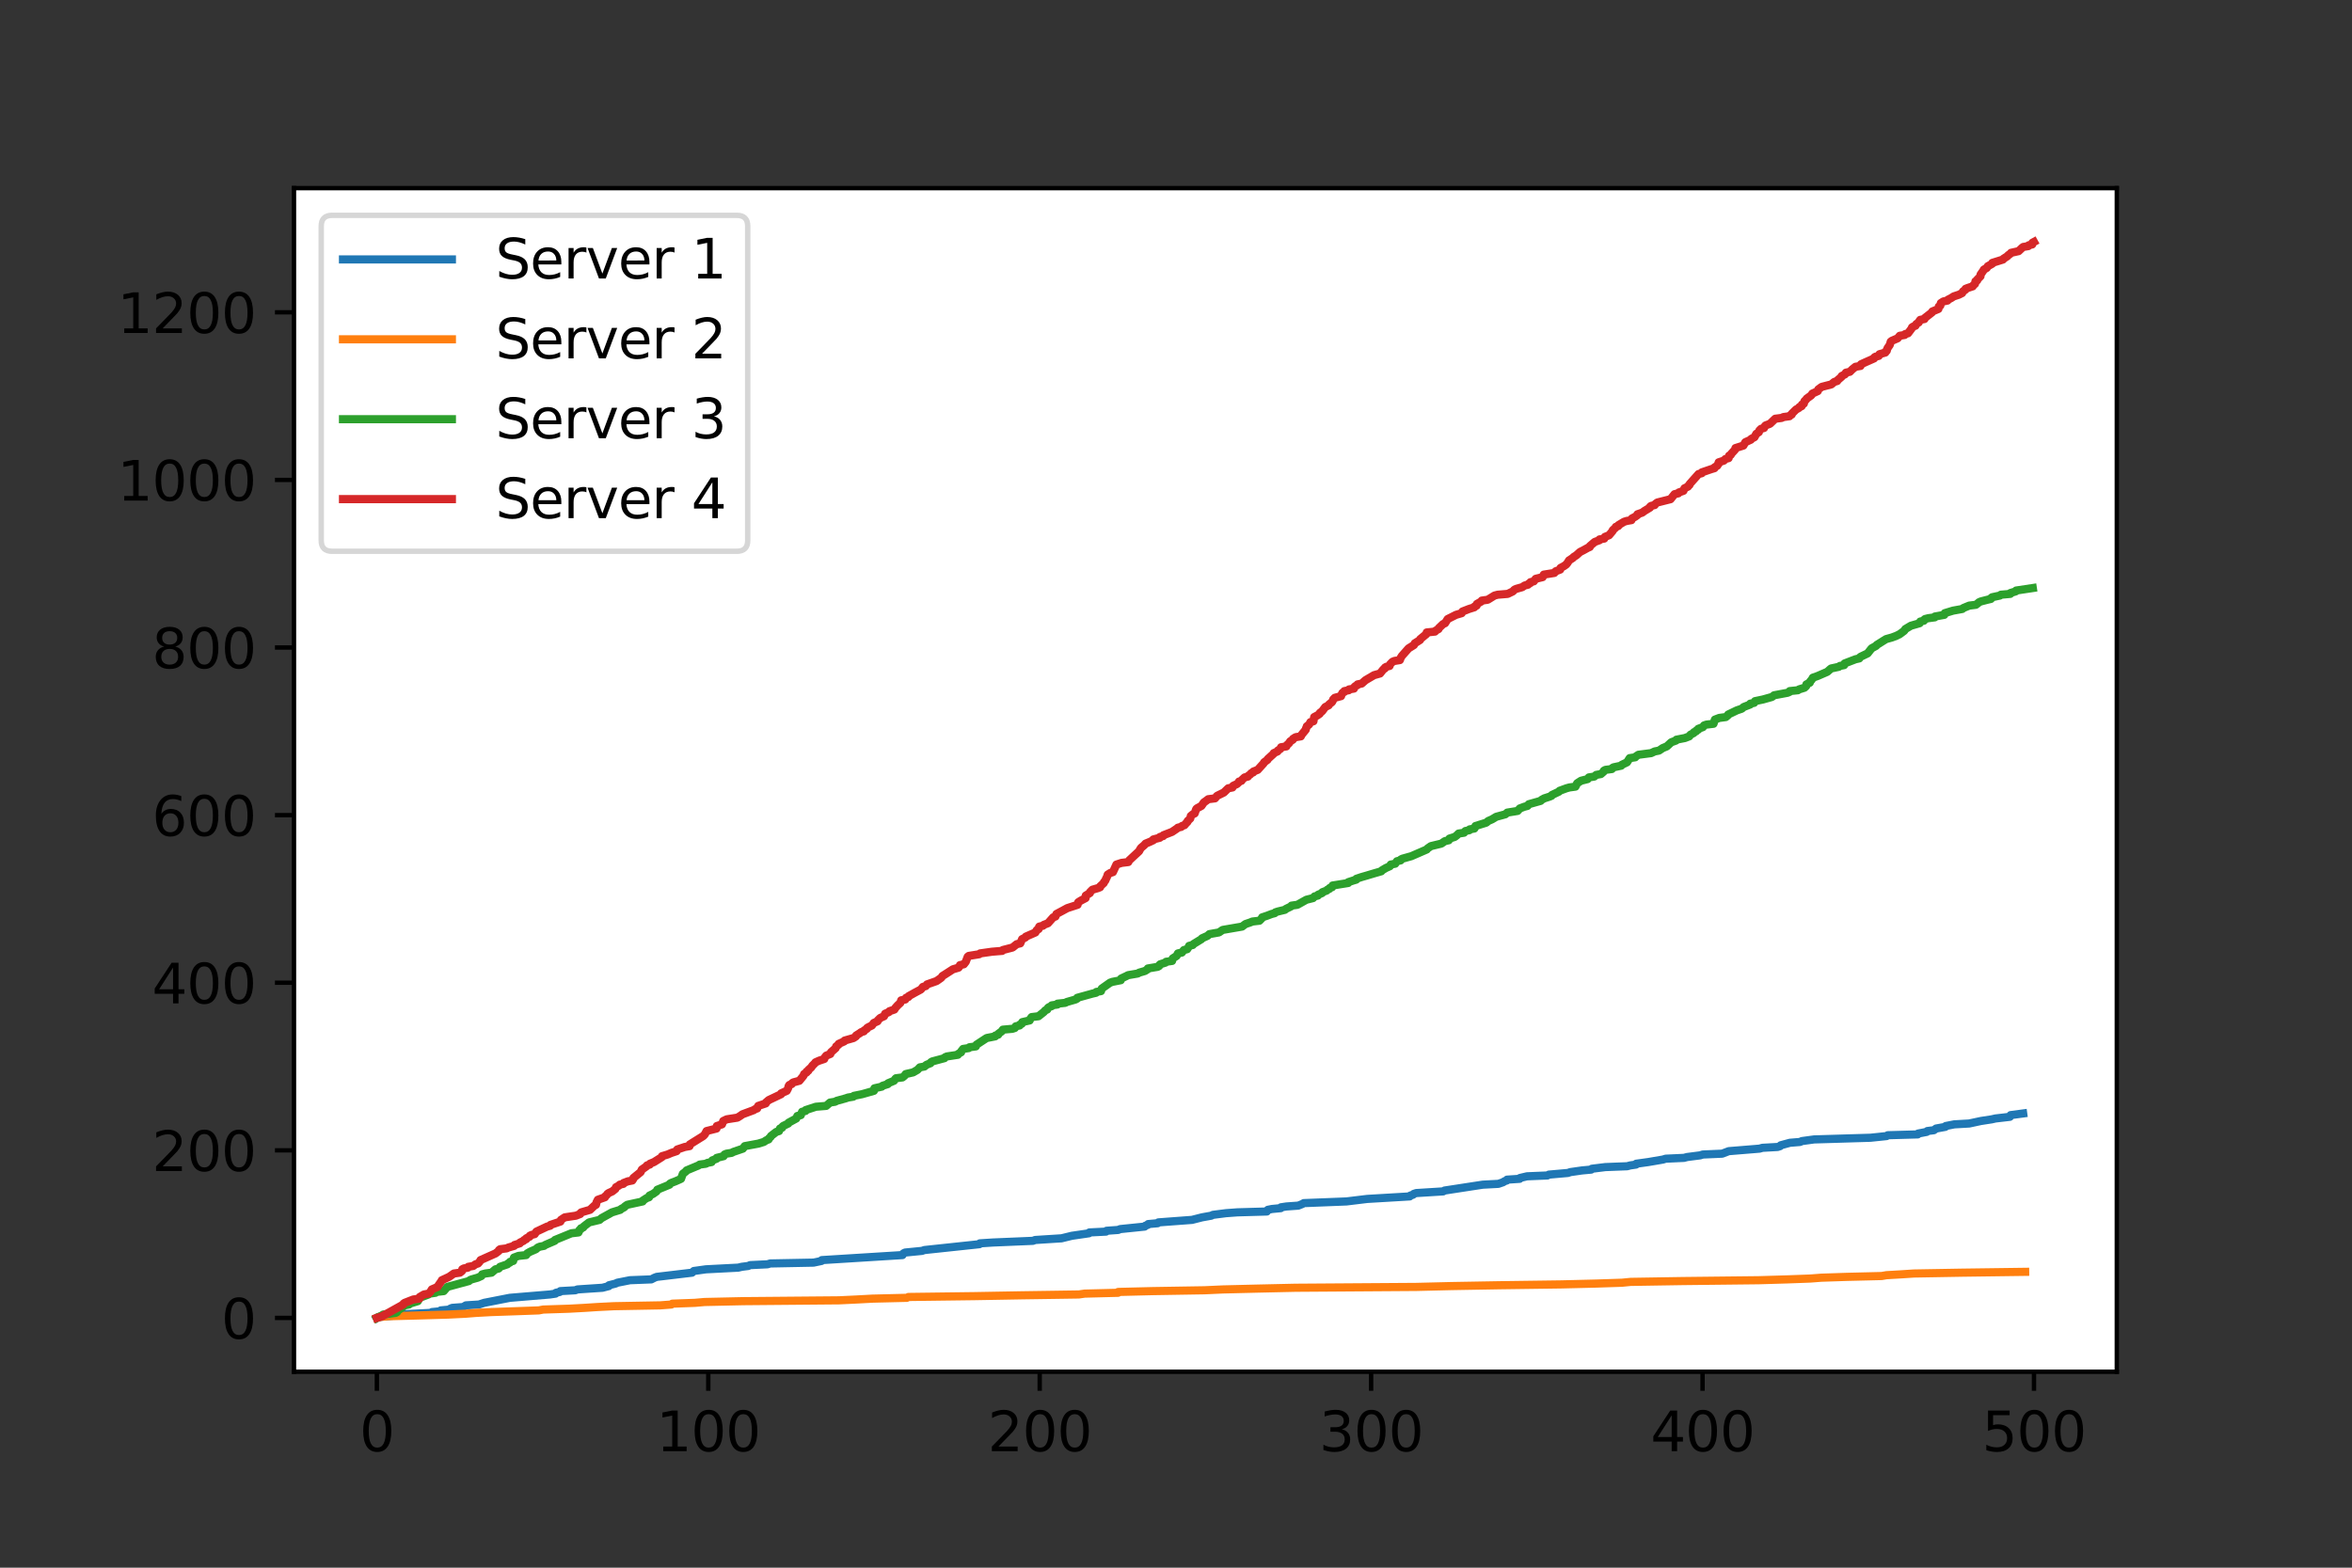 <?xml version="1.0" encoding="utf-8" standalone="no"?>
<!DOCTYPE svg PUBLIC "-//W3C//DTD SVG 1.1//EN"
  "http://www.w3.org/Graphics/SVG/1.1/DTD/svg11.dtd">
<svg xmlns:xlink="http://www.w3.org/1999/xlink" width="432pt" height="288pt" viewBox="0 0 432 288" xmlns="http://www.w3.org/2000/svg" version="1.1">
 <rect x="0" y="0" width="432" height="288" fill="#333333" stroke="none"/>
 <defs>
  <style type="text/css">*{stroke-linejoin: round; stroke-linecap: butt}</style>
 </defs>
 <g id="figure_1">
  <g id="patch_1">
   <path d="M 0 288 
L 432 288 
L 432 0 
L 0 0 
L 0 288 
z
" style="fill: none"/>
  </g>
  <g id="axes_1">
   <g id="patch_2">
    <path d="M 54 252 
L 388.8 252 
L 388.8 34.56 
L 54 34.56 
z
" style="fill: #ffffff"/>
   </g>
   <g id="matplotlib.axis_1">
    <g id="xtick_1">
     <g id="line2d_1">
      <defs>
       <path id="m9e4b977c29" d="M 0 0 
L 0 3.5 
" style="stroke: #000000; stroke-width: 0.8"/>
      </defs>
      <g>
       <use xlink:href="#m9e4b977c29" x="69.218" y="252" style="stroke: #000000; stroke-width: 0.8"/>
      </g>
     </g>
     <g id="text_1">
      <!-- 0 -->
      <g transform="translate(66.037 266.598)scale(0.1 -0.1)">
       <defs>
        <path id="DejaVuSans-30" d="M 2034 4250 
Q 1547 4250 1301 3770 
Q 1056 3291 1056 2328 
Q 1056 1369 1301 889 
Q 1547 409 2034 409 
Q 2525 409 2770 889 
Q 3016 1369 3016 2328 
Q 3016 3291 2770 3770 
Q 2525 4250 2034 4250 
z
M 2034 4750 
Q 2819 4750 3233 4129 
Q 3647 3509 3647 2328 
Q 3647 1150 3233 529 
Q 2819 -91 2034 -91 
Q 1250 -91 836 529 
Q 422 1150 422 2328 
Q 422 3509 836 4129 
Q 1250 4750 2034 4750 
z
" transform="scale(0.016)"/>
       </defs>
       <use xlink:href="#DejaVuSans-30"/>
      </g>
     </g>
    </g>
    <g id="xtick_2">
     <g id="line2d_2">
      <g>
       <use xlink:href="#m9e4b977c29" x="130.092" y="252" style="stroke: #000000; stroke-width: 0.8"/>
      </g>
     </g>
     <g id="text_2">
      <!-- 100 -->
      <g transform="translate(120.549 266.598)scale(0.1 -0.1)">
       <defs>
        <path id="DejaVuSans-31" d="M 794 531 
L 1825 531 
L 1825 4091 
L 703 3866 
L 703 4441 
L 1819 4666 
L 2450 4666 
L 2450 531 
L 3481 531 
L 3481 0 
L 794 0 
L 794 531 
z
" transform="scale(0.016)"/>
       </defs>
       <use xlink:href="#DejaVuSans-31"/>
       <use xlink:href="#DejaVuSans-30" x="63.623"/>
       <use xlink:href="#DejaVuSans-30" x="127.246"/>
      </g>
     </g>
    </g>
    <g id="xtick_3">
     <g id="line2d_3">
      <g>
       <use xlink:href="#m9e4b977c29" x="190.966" y="252" style="stroke: #000000; stroke-width: 0.8"/>
      </g>
     </g>
     <g id="text_3">
      <!-- 200 -->
      <g transform="translate(181.423 266.598)scale(0.1 -0.1)">
       <defs>
        <path id="DejaVuSans-32" d="M 1228 531 
L 3431 531 
L 3431 0 
L 469 0 
L 469 531 
Q 828 903 1448 1529 
Q 2069 2156 2228 2338 
Q 2531 2678 2651 2914 
Q 2772 3150 2772 3378 
Q 2772 3750 2511 3984 
Q 2250 4219 1831 4219 
Q 1534 4219 1204 4116 
Q 875 4013 500 3803 
L 500 4441 
Q 881 4594 1212 4672 
Q 1544 4750 1819 4750 
Q 2544 4750 2975 4387 
Q 3406 4025 3406 3419 
Q 3406 3131 3298 2873 
Q 3191 2616 2906 2266 
Q 2828 2175 2409 1742 
Q 1991 1309 1228 531 
z
" transform="scale(0.016)"/>
       </defs>
       <use xlink:href="#DejaVuSans-32"/>
       <use xlink:href="#DejaVuSans-30" x="63.623"/>
       <use xlink:href="#DejaVuSans-30" x="127.246"/>
      </g>
     </g>
    </g>
    <g id="xtick_4">
     <g id="line2d_4">
      <g>
       <use xlink:href="#m9e4b977c29" x="251.84" y="252" style="stroke: #000000; stroke-width: 0.8"/>
      </g>
     </g>
     <g id="text_4">
      <!-- 300 -->
      <g transform="translate(242.297 266.598)scale(0.1 -0.1)">
       <defs>
        <path id="DejaVuSans-33" d="M 2597 2516 
Q 3050 2419 3304 2112 
Q 3559 1806 3559 1356 
Q 3559 666 3084 287 
Q 2609 -91 1734 -91 
Q 1441 -91 1130 -33 
Q 819 25 488 141 
L 488 750 
Q 750 597 1062 519 
Q 1375 441 1716 441 
Q 2309 441 2620 675 
Q 2931 909 2931 1356 
Q 2931 1769 2642 2001 
Q 2353 2234 1838 2234 
L 1294 2234 
L 1294 2753 
L 1863 2753 
Q 2328 2753 2575 2939 
Q 2822 3125 2822 3475 
Q 2822 3834 2567 4026 
Q 2313 4219 1838 4219 
Q 1578 4219 1281 4162 
Q 984 4106 628 3988 
L 628 4550 
Q 988 4650 1302 4700 
Q 1616 4750 1894 4750 
Q 2613 4750 3031 4423 
Q 3450 4097 3450 3541 
Q 3450 3153 3228 2886 
Q 3006 2619 2597 2516 
z
" transform="scale(0.016)"/>
       </defs>
       <use xlink:href="#DejaVuSans-33"/>
       <use xlink:href="#DejaVuSans-30" x="63.623"/>
       <use xlink:href="#DejaVuSans-30" x="127.246"/>
      </g>
     </g>
    </g>
    <g id="xtick_5">
     <g id="line2d_5">
      <g>
       <use xlink:href="#m9e4b977c29" x="312.715" y="252" style="stroke: #000000; stroke-width: 0.8"/>
      </g>
     </g>
     <g id="text_5">
      <!-- 400 -->
      <g transform="translate(303.171 266.598)scale(0.1 -0.1)">
       <defs>
        <path id="DejaVuSans-34" d="M 2419 4116 
L 825 1625 
L 2419 1625 
L 2419 4116 
z
M 2253 4666 
L 3047 4666 
L 3047 1625 
L 3713 1625 
L 3713 1100 
L 3047 1100 
L 3047 0 
L 2419 0 
L 2419 1100 
L 313 1100 
L 313 1709 
L 2253 4666 
z
" transform="scale(0.016)"/>
       </defs>
       <use xlink:href="#DejaVuSans-34"/>
       <use xlink:href="#DejaVuSans-30" x="63.623"/>
       <use xlink:href="#DejaVuSans-30" x="127.246"/>
      </g>
     </g>
    </g>
    <g id="xtick_6">
     <g id="line2d_6">
      <g>
       <use xlink:href="#m9e4b977c29" x="373.589" y="252" style="stroke: #000000; stroke-width: 0.8"/>
      </g>
     </g>
     <g id="text_6">
      <!-- 500 -->
      <g transform="translate(364.045 266.598)scale(0.1 -0.1)">
       <defs>
        <path id="DejaVuSans-35" d="M 691 4666 
L 3169 4666 
L 3169 4134 
L 1269 4134 
L 1269 2991 
Q 1406 3038 1543 3061 
Q 1681 3084 1819 3084 
Q 2600 3084 3056 2656 
Q 3513 2228 3513 1497 
Q 3513 744 3044 326 
Q 2575 -91 1722 -91 
Q 1428 -91 1123 -41 
Q 819 9 494 109 
L 494 744 
Q 775 591 1075 516 
Q 1375 441 1709 441 
Q 2250 441 2565 725 
Q 2881 1009 2881 1497 
Q 2881 1984 2565 2268 
Q 2250 2553 1709 2553 
Q 1456 2553 1204 2497 
Q 953 2441 691 2322 
L 691 4666 
z
" transform="scale(0.016)"/>
       </defs>
       <use xlink:href="#DejaVuSans-35"/>
       <use xlink:href="#DejaVuSans-30" x="63.623"/>
       <use xlink:href="#DejaVuSans-30" x="127.246"/>
      </g>
     </g>
    </g>
   </g>
   <g id="matplotlib.axis_2">
    <g id="ytick_1">
     <g id="line2d_7">
      <defs>
       <path id="m8057fec76c" d="M 0 0 
L -3.5 0 
" style="stroke: #000000; stroke-width: 0.8"/>
      </defs>
      <g>
       <use xlink:href="#m8057fec76c" x="54" y="242.116" style="stroke: #000000; stroke-width: 0.8"/>
      </g>
     </g>
     <g id="text_7">
      <!-- 0 -->
      <g transform="translate(40.638 245.916)scale(0.1 -0.1)">
       <use xlink:href="#DejaVuSans-30"/>
      </g>
     </g>
    </g>
    <g id="ytick_2">
     <g id="line2d_8">
      <g>
       <use xlink:href="#m8057fec76c" x="54" y="211.326" style="stroke: #000000; stroke-width: 0.8"/>
      </g>
     </g>
     <g id="text_8">
      <!-- 200 -->
      <g transform="translate(27.913 215.125)scale(0.1 -0.1)">
       <use xlink:href="#DejaVuSans-32"/>
       <use xlink:href="#DejaVuSans-30" x="63.623"/>
       <use xlink:href="#DejaVuSans-30" x="127.246"/>
      </g>
     </g>
    </g>
    <g id="ytick_3">
     <g id="line2d_9">
      <g>
       <use xlink:href="#m8057fec76c" x="54" y="180.536" style="stroke: #000000; stroke-width: 0.8"/>
      </g>
     </g>
     <g id="text_9">
      <!-- 400 -->
      <g transform="translate(27.913 184.335)scale(0.1 -0.1)">
       <use xlink:href="#DejaVuSans-34"/>
       <use xlink:href="#DejaVuSans-30" x="63.623"/>
       <use xlink:href="#DejaVuSans-30" x="127.246"/>
      </g>
     </g>
    </g>
    <g id="ytick_4">
     <g id="line2d_10">
      <g>
       <use xlink:href="#m8057fec76c" x="54" y="149.746" style="stroke: #000000; stroke-width: 0.8"/>
      </g>
     </g>
     <g id="text_10">
      <!-- 600 -->
      <g transform="translate(27.913 153.545)scale(0.1 -0.1)">
       <defs>
        <path id="DejaVuSans-36" d="M 2113 2584 
Q 1688 2584 1439 2293 
Q 1191 2003 1191 1497 
Q 1191 994 1439 701 
Q 1688 409 2113 409 
Q 2538 409 2786 701 
Q 3034 994 3034 1497 
Q 3034 2003 2786 2293 
Q 2538 2584 2113 2584 
z
M 3366 4563 
L 3366 3988 
Q 3128 4100 2886 4159 
Q 2644 4219 2406 4219 
Q 1781 4219 1451 3797 
Q 1122 3375 1075 2522 
Q 1259 2794 1537 2939 
Q 1816 3084 2150 3084 
Q 2853 3084 3261 2657 
Q 3669 2231 3669 1497 
Q 3669 778 3244 343 
Q 2819 -91 2113 -91 
Q 1303 -91 875 529 
Q 447 1150 447 2328 
Q 447 3434 972 4092 
Q 1497 4750 2381 4750 
Q 2619 4750 2861 4703 
Q 3103 4656 3366 4563 
z
" transform="scale(0.016)"/>
       </defs>
       <use xlink:href="#DejaVuSans-36"/>
       <use xlink:href="#DejaVuSans-30" x="63.623"/>
       <use xlink:href="#DejaVuSans-30" x="127.246"/>
      </g>
     </g>
    </g>
    <g id="ytick_5">
     <g id="line2d_11">
      <g>
       <use xlink:href="#m8057fec76c" x="54" y="118.956" style="stroke: #000000; stroke-width: 0.8"/>
      </g>
     </g>
     <g id="text_11">
      <!-- 800 -->
      <g transform="translate(27.913 122.755)scale(0.1 -0.1)">
       <defs>
        <path id="DejaVuSans-38" d="M 2034 2216 
Q 1584 2216 1326 1975 
Q 1069 1734 1069 1313 
Q 1069 891 1326 650 
Q 1584 409 2034 409 
Q 2484 409 2743 651 
Q 3003 894 3003 1313 
Q 3003 1734 2745 1975 
Q 2488 2216 2034 2216 
z
M 1403 2484 
Q 997 2584 770 2862 
Q 544 3141 544 3541 
Q 544 4100 942 4425 
Q 1341 4750 2034 4750 
Q 2731 4750 3128 4425 
Q 3525 4100 3525 3541 
Q 3525 3141 3298 2862 
Q 3072 2584 2669 2484 
Q 3125 2378 3379 2068 
Q 3634 1759 3634 1313 
Q 3634 634 3220 271 
Q 2806 -91 2034 -91 
Q 1263 -91 848 271 
Q 434 634 434 1313 
Q 434 1759 690 2068 
Q 947 2378 1403 2484 
z
M 1172 3481 
Q 1172 3119 1398 2916 
Q 1625 2713 2034 2713 
Q 2441 2713 2670 2916 
Q 2900 3119 2900 3481 
Q 2900 3844 2670 4047 
Q 2441 4250 2034 4250 
Q 1625 4250 1398 4047 
Q 1172 3844 1172 3481 
z
" transform="scale(0.016)"/>
       </defs>
       <use xlink:href="#DejaVuSans-38"/>
       <use xlink:href="#DejaVuSans-30" x="63.623"/>
       <use xlink:href="#DejaVuSans-30" x="127.246"/>
      </g>
     </g>
    </g>
    <g id="ytick_6">
     <g id="line2d_12">
      <g>
       <use xlink:href="#m8057fec76c" x="54" y="88.166" style="stroke: #000000; stroke-width: 0.8"/>
      </g>
     </g>
     <g id="text_12">
      <!-- 1000 -->
      <g transform="translate(21.55 91.965)scale(0.1 -0.1)">
       <use xlink:href="#DejaVuSans-31"/>
       <use xlink:href="#DejaVuSans-30" x="63.623"/>
       <use xlink:href="#DejaVuSans-30" x="127.246"/>
       <use xlink:href="#DejaVuSans-30" x="190.869"/>
      </g>
     </g>
    </g>
    <g id="ytick_7">
     <g id="line2d_13">
      <g>
       <use xlink:href="#m8057fec76c" x="54" y="57.375" style="stroke: #000000; stroke-width: 0.8"/>
      </g>
     </g>
     <g id="text_13">
      <!-- 1200 -->
      <g transform="translate(21.55 61.175)scale(0.1 -0.1)">
       <use xlink:href="#DejaVuSans-31"/>
       <use xlink:href="#DejaVuSans-32" x="63.623"/>
       <use xlink:href="#DejaVuSans-30" x="127.246"/>
       <use xlink:href="#DejaVuSans-30" x="190.869"/>
      </g>
     </g>
    </g>
   </g>
   <g id="line2d_14">
    <path d="M 69.218 242.116 
L 69.445 241.962 
L 72.604 241.655 
L 72.862 241.501 
L 79.096 241.193 
L 79.338 241.039 
L 80.939 240.885 
L 80.955 240.731 
L 82.615 240.577 
L 82.687 240.423 
L 83.052 240.269 
L 85.068 240.115 
L 85.571 239.807 
L 87.977 239.653 
L 88.922 239.345 
L 93.644 238.422 
L 101.019 237.806 
L 102.052 237.652 
L 102.104 237.498 
L 102.825 237.344 
L 102.914 237.19 
L 105.671 237.036 
L 106.054 236.882 
L 110.661 236.574 
L 111.837 236.266 
L 111.85 236.112 
L 113.074 235.804 
L 113.383 235.65 
L 115.709 235.189 
L 119.624 235.035 
L 120.22 234.727 
L 120.627 234.573 
L 127.111 233.803 
L 127.436 233.495 
L 129.645 233.187 
L 135.594 232.879 
L 136.239 232.725 
L 137.446 232.571 
L 137.759 232.417 
L 140.962 232.264 
L 141.477 232.11 
L 149.429 231.956 
L 150.9 231.648 
L 150.933 231.494 
L 165.767 230.57 
L 165.937 230.262 
L 166.219 230.108 
L 169.343 229.8 
L 169.795 229.646 
L 179.905 228.569 
L 179.961 228.415 
L 182.38 228.261 
L 189.73 227.953 
L 190.123 227.799 
L 194.97 227.491 
L 196.863 227.029 
L 200.023 226.567 
L 200.084 226.413 
L 203.153 226.259 
L 203.246 226.105 
L 205.395 225.952 
L 205.723 225.798 
L 210.249 225.336 
L 210.352 225.182 
L 210.811 225.028 
L 210.885 224.874 
L 212.637 224.72 
L 212.76 224.566 
L 218.945 224.104 
L 220.764 223.642 
L 222.476 223.334 
L 222.778 223.18 
L 225.183 222.873 
L 227.279 222.719 
L 232.689 222.565 
L 232.709 222.411 
L 232.868 222.257 
L 233.625 222.103 
L 235.254 221.949 
L 235.268 221.795 
L 236.288 221.641 
L 238.458 221.487 
L 239.226 221.179 
L 239.466 221.025 
L 247.315 220.717 
L 251.116 220.255 
L 258.931 219.794 
L 259.022 219.64 
L 259.534 219.486 
L 259.658 219.332 
L 260.124 219.178 
L 265.077 218.87 
L 265.31 218.716 
L 272.332 217.638 
L 275.208 217.484 
L 276.112 217.176 
L 276.284 217.022 
L 276.771 216.868 
L 276.804 216.714 
L 279.125 216.561 
L 279.172 216.407 
L 280.477 216.099 
L 284.229 215.945 
L 284.476 215.791 
L 287.986 215.483 
L 288.428 215.329 
L 290.572 215.021 
L 292.267 214.867 
L 292.376 214.713 
L 294.856 214.405 
L 298.859 214.251 
L 299.442 214.097 
L 300.501 213.943 
L 300.526 213.789 
L 302.74 213.482 
L 305.448 213.02 
L 305.934 212.866 
L 309.299 212.712 
L 309.879 212.558 
L 312.274 212.25 
L 312.761 212.096 
L 316.321 211.942 
L 317.525 211.48 
L 323.181 211.018 
L 323.716 210.864 
L 326.504 210.71 
L 326.97 210.556 
L 327.06 210.403 
L 328.756 209.941 
L 330.644 209.787 
L 330.934 209.633 
L 333.202 209.325 
L 343.546 209.017 
L 346.519 208.709 
L 346.724 208.555 
L 352.235 208.401 
L 352.294 208.247 
L 353.891 207.939 
L 353.993 207.785 
L 355.199 207.631 
L 355.607 207.323 
L 357.312 207.016 
L 357.38 206.862 
L 358.949 206.554 
L 361.683 206.4 
L 363.84 205.938 
L 365.838 205.63 
L 366.511 205.476 
L 369.167 205.168 
L 369.294 204.86 
L 371.604 204.552 
L 371.604 204.552 
" clip-path="url(#p71634f7ba1)" style="fill: none; stroke: #1f77b4; stroke-width: 1.5; stroke-linecap: square"/>
   </g>
   <g id="line2d_15">
    <path d="M 69.218 242.116 
L 69.511 241.962 
L 71.349 241.808 
L 77.119 241.655 
L 82.336 241.501 
L 85.468 241.347 
L 87.424 241.193 
L 90.26 241.039 
L 94.715 240.885 
L 98.964 240.731 
L 99.772 240.577 
L 104.53 240.423 
L 107.355 240.269 
L 109.709 240.115 
L 112.781 239.961 
L 121.259 239.807 
L 123.319 239.653 
L 123.481 239.499 
L 127.636 239.345 
L 129.408 239.191 
L 136.461 239.037 
L 154.111 238.883 
L 157.363 238.729 
L 160.233 238.575 
L 166.573 238.422 
L 166.849 238.268 
L 178.974 238.114 
L 187.703 237.96 
L 198.163 237.806 
L 199.218 237.652 
L 205.358 237.498 
L 205.366 237.344 
L 211.72 237.19 
L 221.231 237.036 
L 224.652 236.882 
L 231.046 236.728 
L 237.94 236.574 
L 260.162 236.42 
L 266.501 236.266 
L 275.374 236.112 
L 286.797 235.958 
L 293.204 235.804 
L 297.918 235.65 
L 299.487 235.496 
L 309.097 235.343 
L 323.05 235.189 
L 328.301 235.035 
L 332.506 234.881 
L 334.518 234.727 
L 339.175 234.573 
L 345.603 234.419 
L 346.496 234.265 
L 349.157 234.111 
L 351.506 233.957 
L 360.382 233.803 
L 371.966 233.649 
" clip-path="url(#p71634f7ba1)" style="fill: none; stroke: #ff7f0e; stroke-width: 1.5; stroke-linecap: square"/>
   </g>
   <g id="line2d_16">
    <path d="M 69.218 242.116 
L 70.154 241.655 
L 70.368 241.501 
L 72.681 241.193 
L 72.936 241.039 
L 72.961 240.885 
L 74.348 239.807 
L 75.129 239.653 
L 75.228 239.499 
L 76.744 239.037 
L 77.065 238.422 
L 78.709 237.806 
L 78.922 237.652 
L 79.995 237.498 
L 80.131 237.344 
L 81.494 237.19 
L 82.031 236.574 
L 82.155 236.42 
L 86.132 235.343 
L 86.272 235.189 
L 86.628 235.035 
L 87.73 234.727 
L 88.413 234.419 
L 88.566 234.111 
L 89.146 233.957 
L 90.284 233.803 
L 91.003 233.187 
L 91.61 233.033 
L 91.843 232.725 
L 93.2 232.264 
L 93.314 232.11 
L 93.649 231.956 
L 93.697 231.802 
L 94.26 231.648 
L 94.398 231.032 
L 95.224 230.724 
L 96.642 230.57 
L 96.841 230.262 
L 97.371 229.954 
L 98.438 229.492 
L 98.773 229.185 
L 99.144 229.031 
L 99.932 228.877 
L 100.117 228.723 
L 101.896 227.953 
L 101.928 227.799 
L 104.944 226.567 
L 106.253 226.413 
L 106.395 226.105 
L 106.438 225.952 
L 106.682 225.798 
L 106.708 225.644 
L 107.133 225.49 
L 107.197 225.336 
L 108.195 224.566 
L 110.127 224.104 
L 110.468 223.796 
L 112.414 222.719 
L 113.923 222.257 
L 114.073 222.103 
L 114.646 221.795 
L 114.761 221.641 
L 115.206 221.333 
L 118.039 220.717 
L 118.062 220.563 
L 118.775 220.101 
L 119.216 219.947 
L 119.289 219.64 
L 119.941 219.332 
L 120.59 218.87 
L 120.73 218.562 
L 122.976 217.638 
L 123.011 217.484 
L 123.245 217.33 
L 124.054 217.022 
L 124.756 216.714 
L 125.082 216.561 
L 125.42 215.637 
L 126.008 215.175 
L 126.101 215.021 
L 128.306 214.097 
L 128.512 213.943 
L 129.665 213.789 
L 129.919 213.635 
L 130.705 213.482 
L 130.83 213.174 
L 131.626 212.866 
L 131.639 212.712 
L 132.905 212.404 
L 133.075 212.096 
L 133.44 211.942 
L 134.409 211.788 
L 134.644 211.634 
L 136.446 211.018 
L 136.787 210.556 
L 139.279 210.095 
L 140.287 209.787 
L 140.757 209.479 
L 141.172 209.325 
L 141.199 209.171 
L 141.54 208.863 
L 141.591 208.709 
L 142.387 208.093 
L 142.584 207.939 
L 143.094 207.785 
L 143.255 207.323 
L 143.658 207.17 
L 143.678 207.016 
L 143.828 206.862 
L 144.785 206.4 
L 144.845 206.246 
L 146.26 205.476 
L 146.451 205.014 
L 147.094 204.86 
L 147.191 204.552 
L 147.326 204.244 
L 147.962 204.091 
L 147.968 203.937 
L 149.855 203.321 
L 151.742 203.167 
L 152.452 202.551 
L 153.412 202.397 
L 153.652 202.243 
L 155.322 201.781 
L 155.764 201.627 
L 156.723 201.473 
L 156.834 201.319 
L 158.344 201.012 
L 160.516 200.396 
L 160.606 199.934 
L 161.966 199.626 
L 162.093 199.472 
L 163.061 199.164 
L 163.104 199.01 
L 164.204 198.548 
L 164.419 198.24 
L 164.566 198.086 
L 165.758 197.933 
L 166.139 197.625 
L 166.355 197.317 
L 167.712 197.009 
L 168.512 196.547 
L 168.951 196.085 
L 169.796 195.931 
L 170.159 195.623 
L 170.918 195.315 
L 170.969 195.161 
L 171.192 195.007 
L 173.485 194.392 
L 173.562 194.238 
L 173.903 194.084 
L 175.937 193.776 
L 175.981 193.622 
L 176.529 193.314 
L 176.534 193.16 
L 176.896 192.698 
L 177.944 192.544 
L 178.061 192.39 
L 179.237 192.236 
L 179.344 191.928 
L 181.221 190.697 
L 182.797 190.389 
L 182.824 190.235 
L 183.345 190.081 
L 183.355 189.927 
L 183.992 189.465 
L 184.199 189.157 
L 185.938 189.003 
L 186.408 188.849 
L 186.57 188.542 
L 187.284 188.388 
L 187.302 188.234 
L 187.678 188.08 
L 187.767 187.772 
L 189.125 187.464 
L 189.254 187.156 
L 189.486 186.848 
L 190.742 186.694 
L 191.712 185.924 
L 191.988 185.616 
L 192.35 185.462 
L 192.488 185.155 
L 192.705 185.001 
L 193.163 184.847 
L 193.179 184.693 
L 194.229 184.539 
L 194.232 184.385 
L 195.658 184.231 
L 195.946 184.077 
L 197.552 183.615 
L 197.838 183.461 
L 197.863 183.307 
L 200.641 182.537 
L 201.319 182.383 
L 201.367 182.23 
L 202.23 182.076 
L 202.358 181.614 
L 203.882 180.536 
L 204.297 180.382 
L 205.861 180.074 
L 205.928 179.766 
L 206.912 179.304 
L 207.19 179.151 
L 208.986 178.843 
L 209.229 178.689 
L 210.287 178.381 
L 210.79 178.073 
L 210.827 177.919 
L 212.658 177.611 
L 212.91 177.457 
L 212.939 177.303 
L 213.09 177.149 
L 214.077 176.841 
L 214.173 176.687 
L 215.284 176.533 
L 215.333 176.225 
L 215.403 176.072 
L 216.115 175.61 
L 216.354 175.148 
L 217.082 174.994 
L 217.448 174.532 
L 218.052 174.378 
L 218.259 174.07 
L 218.411 173.762 
L 219.076 173.608 
L 219.169 173.454 
L 220.673 172.531 
L 220.774 172.377 
L 221.801 171.915 
L 222.13 171.607 
L 223.891 171.299 
L 224.566 170.837 
L 228.142 170.221 
L 228.753 169.76 
L 229.664 169.452 
L 230.018 169.298 
L 231.327 169.144 
L 231.785 168.682 
L 231.823 168.528 
L 232.749 168.22 
L 233.551 167.912 
L 234.135 167.758 
L 234.254 167.604 
L 234.726 167.45 
L 236.006 167.142 
L 236.164 166.988 
L 237.111 166.527 
L 237.213 166.373 
L 238.298 166.219 
L 239.948 165.295 
L 241.173 164.987 
L 241.447 164.679 
L 242.063 164.525 
L 242.101 164.371 
L 242.836 164.063 
L 242.881 163.909 
L 243.687 163.601 
L 243.806 163.448 
L 244.171 163.294 
L 244.221 163.14 
L 244.679 162.986 
L 244.757 162.678 
L 247.634 162.216 
L 247.636 162.062 
L 248.582 161.754 
L 249.108 161.6 
L 249.117 161.446 
L 250.033 161.138 
L 251.097 160.83 
L 252.123 160.522 
L 253.714 160.061 
L 253.803 159.907 
L 254.579 159.445 
L 255.28 159.137 
L 255.434 158.829 
L 256.261 158.675 
L 256.581 158.213 
L 257.264 158.059 
L 257.28 157.905 
L 257.582 157.751 
L 259.228 157.29 
L 262.058 156.058 
L 262.158 155.904 
L 262.821 155.442 
L 264.732 154.98 
L 265.176 154.672 
L 265.405 154.518 
L 266.104 154.364 
L 266.223 154.057 
L 267.201 153.749 
L 267.598 153.441 
L 267.903 153.133 
L 268.903 152.979 
L 269.151 152.671 
L 269.881 152.517 
L 269.938 152.363 
L 270.799 152.209 
L 270.99 151.901 
L 271.002 151.747 
L 272.99 151.131 
L 273.35 150.824 
L 274.051 150.516 
L 274.81 150.054 
L 276.502 149.592 
L 276.843 149.284 
L 278.743 148.976 
L 279.158 148.514 
L 279.983 148.206 
L 280.57 148.052 
L 280.792 147.745 
L 282.977 147.129 
L 283.091 146.975 
L 283.641 146.667 
L 284.594 146.359 
L 284.973 146.205 
L 285.038 146.051 
L 286.339 145.435 
L 286.443 145.281 
L 287.698 144.82 
L 288.251 144.666 
L 289.371 144.512 
L 289.683 143.896 
L 290.391 143.434 
L 291.613 143.126 
L 291.828 142.818 
L 292.818 142.664 
L 293.184 142.356 
L 294.041 142.202 
L 294.57 141.74 
L 294.591 141.587 
L 294.865 141.433 
L 296.062 141.279 
L 296.11 141.125 
L 296.328 140.971 
L 297.777 140.663 
L 297.868 140.509 
L 298.838 140.047 
L 299.33 139.277 
L 300.349 139.123 
L 300.465 138.969 
L 300.926 138.661 
L 303.277 138.354 
L 303.922 138.046 
L 304.713 137.892 
L 305.393 137.43 
L 306.142 137.122 
L 306.811 136.506 
L 306.991 136.352 
L 307.844 136.044 
L 307.902 135.89 
L 309.473 135.582 
L 310.274 135.275 
L 310.5 134.967 
L 311.096 134.659 
L 311.145 134.505 
L 311.528 134.351 
L 311.585 134.197 
L 311.928 134.043 
L 311.929 133.889 
L 312.776 133.581 
L 312.981 133.273 
L 313.421 133.119 
L 314.727 132.965 
L 314.981 132.196 
L 315.793 131.888 
L 316.98 131.734 
L 317.356 131.426 
L 317.412 131.272 
L 319.015 130.502 
L 319.919 130.194 
L 320.265 129.886 
L 321.463 129.424 
L 321.474 129.27 
L 322.2 129.117 
L 322.351 128.809 
L 323.812 128.501 
L 325.462 128.039 
L 325.857 127.731 
L 328.33 127.269 
L 328.686 127.115 
L 328.719 126.961 
L 330.22 126.807 
L 330.425 126.653 
L 331.422 126.345 
L 331.752 126.038 
L 331.785 125.73 
L 332.411 125.422 
L 332.421 125.268 
L 332.807 124.806 
L 332.972 124.498 
L 333.847 124.19 
L 335.624 123.42 
L 336.136 122.959 
L 336.328 122.805 
L 337.752 122.497 
L 337.933 122.343 
L 338.719 122.189 
L 338.809 121.881 
L 340.813 121.111 
L 341.504 120.957 
L 341.567 120.803 
L 341.754 120.649 
L 343.032 120.033 
L 343.76 119.11 
L 344.596 118.648 
L 344.695 118.494 
L 346.407 117.416 
L 347.506 117.108 
L 348.324 116.8 
L 348.933 116.493 
L 349.762 115.877 
L 349.954 115.569 
L 350.984 114.953 
L 352.59 114.491 
L 352.699 114.183 
L 353.376 114.029 
L 353.395 113.875 
L 353.577 113.721 
L 354.183 113.568 
L 355.373 113.414 
L 355.389 113.26 
L 357.119 112.952 
L 357.199 112.644 
L 358.718 112.182 
L 360.421 111.874 
L 360.571 111.72 
L 361.688 111.258 
L 362.915 111.104 
L 363.321 110.796 
L 363.482 110.642 
L 363.842 110.488 
L 365.035 110.181 
L 365.682 110.027 
L 365.695 109.873 
L 365.897 109.719 
L 367.33 109.411 
L 367.505 109.257 
L 369.236 109.103 
L 369.24 108.949 
L 370.241 108.641 
L 370.31 108.487 
L 373.373 108.025 
L 373.373 108.025 
" clip-path="url(#p71634f7ba1)" style="fill: none; stroke: #2ca02c; stroke-width: 1.5; stroke-linecap: square"/>
   </g>
   <g id="line2d_17">
    <path d="M 69.218 242.116 
L 70.195 241.808 
L 74.067 239.653 
L 74.11 239.499 
L 74.327 239.345 
L 75.905 238.729 
L 77.039 238.575 
L 77.093 238.268 
L 77.879 237.806 
L 78.725 237.652 
L 79.037 237.344 
L 79.312 236.882 
L 80.367 236.42 
L 80.544 236.112 
L 81.088 235.343 
L 81.155 235.189 
L 82.483 234.573 
L 83.369 233.957 
L 84.475 233.803 
L 84.858 233.495 
L 84.905 233.187 
L 85.167 233.033 
L 85.947 232.879 
L 86.013 232.725 
L 86.921 232.571 
L 87.335 232.264 
L 87.807 232.11 
L 88.088 231.802 
L 88.26 231.494 
L 91.024 230.262 
L 91.621 229.8 
L 91.653 229.646 
L 91.863 229.492 
L 93.065 229.338 
L 93.365 229.185 
L 94.447 228.877 
L 94.483 228.723 
L 95.473 228.415 
L 95.52 228.261 
L 96.16 227.953 
L 96.267 227.799 
L 96.654 227.645 
L 96.668 227.491 
L 97.292 227.183 
L 97.303 227.029 
L 97.604 226.875 
L 98.21 226.721 
L 98.522 226.259 
L 100.485 225.336 
L 101.052 225.182 
L 101.101 225.028 
L 102.938 224.412 
L 103.032 224.104 
L 103.727 223.642 
L 105.777 223.334 
L 106.572 223.026 
L 106.603 222.873 
L 106.771 222.719 
L 108.366 222.257 
L 109.18 221.487 
L 109.471 221.333 
L 109.566 220.871 
L 109.739 220.563 
L 109.807 220.409 
L 111.111 219.947 
L 111.145 219.794 
L 111.497 219.486 
L 111.574 219.332 
L 111.788 219.178 
L 112.458 218.87 
L 113.035 218.408 
L 113.139 218.1 
L 113.705 217.792 
L 113.824 217.638 
L 114.497 217.484 
L 114.522 217.33 
L 115.328 217.022 
L 116.139 216.868 
L 116.336 216.561 
L 116.337 216.407 
L 117.662 215.329 
L 117.884 214.867 
L 118.762 214.251 
L 118.84 214.097 
L 119.351 213.943 
L 119.378 213.789 
L 120.12 213.482 
L 121.589 212.558 
L 121.594 212.404 
L 122.621 212.096 
L 123.349 211.788 
L 124.282 211.48 
L 124.393 211.172 
L 125.322 210.864 
L 125.774 210.71 
L 126.652 210.556 
L 126.683 210.249 
L 129.152 208.709 
L 129.453 208.401 
L 129.7 207.939 
L 129.781 207.785 
L 131.604 207.323 
L 131.662 206.862 
L 132.611 206.554 
L 132.841 205.938 
L 133.481 205.63 
L 135.443 205.322 
L 135.942 205.014 
L 136.376 204.706 
L 138.45 203.937 
L 138.649 203.783 
L 139.08 203.629 
L 139.088 203.475 
L 139.266 203.167 
L 140.654 202.705 
L 140.663 202.551 
L 141.208 202.089 
L 143.473 201.012 
L 143.477 200.858 
L 144.51 200.396 
L 144.75 199.934 
L 144.868 199.472 
L 144.991 199.318 
L 145.408 199.164 
L 145.47 199.01 
L 145.682 198.856 
L 146.826 198.548 
L 147.582 197.625 
L 147.684 197.317 
L 148.157 197.009 
L 148.165 196.855 
L 148.469 196.701 
L 148.493 196.547 
L 149.009 196.085 
L 149.212 195.777 
L 149.676 195.315 
L 149.778 195.161 
L 150.465 194.853 
L 151.394 194.546 
L 151.514 194.238 
L 151.763 193.93 
L 152.514 193.622 
L 152.625 193.314 
L 153.492 192.544 
L 153.582 192.236 
L 154.012 191.928 
L 154.037 191.774 
L 155.063 191.313 
L 155.137 191.159 
L 156.762 190.697 
L 157.221 190.389 
L 157.245 190.235 
L 157.98 189.773 
L 158.158 189.619 
L 158.677 189.465 
L 158.715 189.311 
L 159.219 189.003 
L 159.266 188.849 
L 159.516 188.695 
L 160.152 188.388 
L 160.487 187.926 
L 161.188 187.618 
L 161.218 187.464 
L 161.686 187.002 
L 162.374 186.694 
L 162.572 186.232 
L 163.271 185.924 
L 163.366 185.77 
L 164.276 185.462 
L 164.459 185.155 
L 164.874 184.693 
L 165.375 184.231 
L 165.524 183.769 
L 166.28 183.615 
L 166.423 183.307 
L 166.858 183.153 
L 166.897 182.999 
L 167.457 182.691 
L 168.007 182.383 
L 169.152 181.768 
L 169.508 181.306 
L 170.04 181.152 
L 170.271 180.844 
L 172.027 180.228 
L 172.899 179.612 
L 173.1 179.304 
L 173.593 178.997 
L 175.023 178.073 
L 176.067 177.765 
L 176.301 177.457 
L 176.317 177.303 
L 177.029 177.149 
L 177.391 176.687 
L 177.74 175.764 
L 177.94 175.61 
L 179.856 175.302 
L 180.019 175.148 
L 182.199 174.84 
L 184.074 174.686 
L 184.182 174.532 
L 185.976 174.07 
L 186.745 173.454 
L 187.4 173.3 
L 187.73 172.531 
L 188.343 172.223 
L 188.415 172.069 
L 190.184 171.299 
L 190.344 170.991 
L 190.464 170.837 
L 190.769 170.683 
L 190.804 170.375 
L 190.897 170.221 
L 191.57 170.067 
L 191.701 169.913 
L 192.484 169.606 
L 193.441 168.528 
L 193.861 168.374 
L 194.032 167.912 
L 195.184 167.296 
L 196.031 166.834 
L 197.921 166.219 
L 198.04 165.757 
L 198.525 165.449 
L 199.399 164.987 
L 199.426 164.525 
L 200.185 164.063 
L 200.191 163.909 
L 200.646 163.448 
L 201.706 163.14 
L 202.067 162.986 
L 202.069 162.832 
L 202.736 162.216 
L 202.768 162.062 
L 203.025 161.754 
L 203.141 161.446 
L 203.306 161.138 
L 203.454 160.676 
L 203.938 160.369 
L 204.415 160.215 
L 205.054 158.829 
L 205.995 158.521 
L 207.243 158.367 
L 207.399 158.059 
L 209.225 156.366 
L 209.382 156.058 
L 209.587 155.75 
L 210.138 155.288 
L 210.414 154.98 
L 211.163 154.672 
L 211.815 154.364 
L 211.834 154.211 
L 213.033 153.903 
L 213.061 153.749 
L 213.64 153.595 
L 213.684 153.441 
L 215.27 152.825 
L 216.18 152.209 
L 216.343 152.055 
L 216.969 151.901 
L 217.094 151.747 
L 217.554 151.593 
L 217.81 151.285 
L 218.114 150.978 
L 218.14 150.824 
L 218.625 150.362 
L 218.718 149.9 
L 219.1 149.592 
L 219.427 149.438 
L 219.696 148.668 
L 219.825 148.514 
L 220.673 148.052 
L 220.997 147.591 
L 221.087 147.437 
L 221.522 147.129 
L 221.925 146.821 
L 223.158 146.667 
L 223.542 146.205 
L 224.792 145.589 
L 225.587 144.82 
L 226.372 144.666 
L 226.498 144.358 
L 227.172 144.05 
L 227.508 143.742 
L 227.562 143.588 
L 228.036 143.434 
L 228.105 143.28 
L 228.602 142.818 
L 229.212 142.664 
L 229.293 142.51 
L 229.718 142.202 
L 229.807 142.048 
L 230.19 141.894 
L 230.211 141.74 
L 231.004 141.433 
L 232.123 140.201 
L 232.18 140.047 
L 232.809 139.585 
L 232.869 139.431 
L 233.891 138.508 
L 233.955 138.354 
L 234.651 138.046 
L 234.692 137.892 
L 235.164 137.584 
L 235.296 137.276 
L 236.276 137.122 
L 236.277 136.968 
L 236.783 136.506 
L 236.966 136.198 
L 237.458 135.89 
L 237.491 135.736 
L 237.973 135.429 
L 238.931 135.275 
L 239.079 134.967 
L 239.837 134.043 
L 239.844 133.889 
L 240 133.581 
L 240.025 133.427 
L 240.44 133.119 
L 240.697 132.657 
L 241.247 132.503 
L 241.377 131.734 
L 241.966 131.426 
L 242.403 131.118 
L 242.428 130.964 
L 242.842 130.656 
L 243.42 129.886 
L 244.04 129.578 
L 244.096 129.424 
L 244.664 128.963 
L 244.83 128.655 
L 244.869 128.501 
L 245.165 128.193 
L 246.324 127.885 
L 246.413 127.577 
L 246.587 127.269 
L 246.914 127.115 
L 246.923 126.961 
L 247.727 126.807 
L 247.78 126.653 
L 248.685 126.499 
L 248.783 126.191 
L 248.953 126.038 
L 249.294 125.884 
L 249.348 125.73 
L 250.106 125.576 
L 250.806 124.96 
L 252.376 124.036 
L 253.477 123.728 
L 254.09 122.959 
L 254.357 122.805 
L 254.375 122.651 
L 254.628 122.497 
L 255.229 122.343 
L 255.323 122.035 
L 255.764 121.573 
L 256.142 121.419 
L 257.119 121.265 
L 257.297 120.803 
L 257.494 120.495 
L 258.721 119.11 
L 259.705 118.494 
L 259.855 118.186 
L 260.827 117.57 
L 260.851 117.416 
L 261.977 116.493 
L 262.052 116.185 
L 263.571 116.031 
L 263.659 115.877 
L 264.219 115.569 
L 264.245 115.415 
L 265.053 114.645 
L 265.417 114.491 
L 265.905 113.721 
L 267.435 112.952 
L 268.478 112.644 
L 268.626 112.336 
L 269.817 111.874 
L 270.802 111.566 
L 270.843 111.412 
L 271.22 111.258 
L 271.27 110.95 
L 272.091 110.488 
L 272.16 110.335 
L 273.254 110.181 
L 274.501 109.411 
L 275.085 109.257 
L 276.926 109.103 
L 277.882 108.641 
L 278.154 108.333 
L 278.495 108.179 
L 279.587 107.871 
L 280.042 107.563 
L 280.669 107.409 
L 280.742 107.256 
L 281.099 107.102 
L 281.105 106.948 
L 281.723 106.794 
L 282.07 106.332 
L 283.343 106.024 
L 283.469 105.716 
L 283.551 105.562 
L 285.491 105.254 
L 285.748 104.946 
L 286.57 104.638 
L 286.636 104.33 
L 287.216 104.023 
L 287.664 103.715 
L 287.91 103.407 
L 288.197 102.945 
L 288.91 102.483 
L 289.029 102.329 
L 289.521 102.021 
L 290.207 101.405 
L 290.814 101.098 
L 291.646 100.636 
L 292.007 100.482 
L 292.012 100.328 
L 292.914 99.558 
L 293.769 99.25 
L 293.791 99.096 
L 294.664 98.942 
L 294.78 98.634 
L 295.544 98.326 
L 296.19 97.557 
L 296.223 97.403 
L 296.729 96.941 
L 296.787 96.787 
L 297.238 96.633 
L 297.261 96.479 
L 298.283 95.863 
L 298.755 95.709 
L 299.655 95.555 
L 299.743 95.247 
L 300.325 94.939 
L 300.752 94.632 
L 300.754 94.478 
L 301.641 94.17 
L 302.051 93.862 
L 303.07 93.246 
L 303.072 93.092 
L 303.267 92.938 
L 303.929 92.784 
L 303.991 92.63 
L 304.384 92.322 
L 306.827 91.707 
L 307.573 90.783 
L 308.273 90.629 
L 308.346 90.475 
L 309.206 90.167 
L 309.39 89.705 
L 310.038 89.397 
L 310.1 89.243 
L 310.319 89.089 
L 310.334 88.935 
L 311.978 87.088 
L 312.573 86.934 
L 312.577 86.78 
L 314.382 86.164 
L 314.904 86.01 
L 314.925 85.856 
L 315.426 85.548 
L 315.461 85.395 
L 315.644 85.241 
L 315.674 84.933 
L 316.616 84.625 
L 316.923 84.317 
L 317.506 84.163 
L 317.597 83.701 
L 317.912 83.547 
L 317.962 83.393 
L 318.668 82.623 
L 318.757 82.316 
L 320.218 81.854 
L 320.57 81.238 
L 321.585 80.776 
L 321.663 80.622 
L 322.251 80.314 
L 322.588 79.698 
L 323.058 79.39 
L 323.155 79.083 
L 323.465 78.775 
L 324.012 78.621 
L 324.137 78.313 
L 324.285 78.159 
L 325.096 77.851 
L 326.061 76.927 
L 327.262 76.773 
L 327.546 76.619 
L 328.691 76.465 
L 328.779 76.311 
L 329.095 76.157 
L 329.106 76.004 
L 329.886 75.234 
L 330.438 74.926 
L 330.504 74.772 
L 330.917 74.618 
L 330.974 74.31 
L 331.316 74.156 
L 331.437 73.694 
L 331.757 73.386 
L 331.841 73.232 
L 332.692 72.617 
L 332.875 72.309 
L 333.883 71.847 
L 333.968 71.539 
L 334.589 71.077 
L 336.363 70.615 
L 336.922 70.153 
L 337.452 69.999 
L 337.515 69.846 
L 338.237 69.23 
L 338.273 69.076 
L 338.878 68.768 
L 339.048 68.46 
L 339.762 68.306 
L 340.226 67.844 
L 340.802 67.382 
L 341.733 67.228 
L 341.811 66.92 
L 342.488 66.613 
L 344.221 65.843 
L 344.242 65.689 
L 344.443 65.535 
L 345.086 65.381 
L 345.205 65.073 
L 346.294 64.765 
L 346.303 64.611 
L 346.542 64.457 
L 346.671 63.995 
L 346.88 63.687 
L 347.097 63.38 
L 347.281 62.764 
L 347.482 62.61 
L 348.551 62.148 
L 348.932 61.686 
L 349.85 61.532 
L 349.921 61.378 
L 350.459 61.224 
L 351.153 60.301 
L 351.183 60.147 
L 351.405 59.993 
L 351.823 59.839 
L 351.977 59.531 
L 352.437 59.223 
L 352.475 59.069 
L 352.696 58.761 
L 353.484 58.607 
L 353.497 58.453 
L 354.874 57.375 
L 354.916 57.222 
L 356.033 56.76 
L 356.118 56.298 
L 356.388 56.144 
L 356.479 55.682 
L 356.952 55.374 
L 357.709 55.22 
L 357.775 55.066 
L 358.378 54.758 
L 358.85 54.45 
L 359.789 54.143 
L 360.395 53.835 
L 360.557 53.527 
L 361.001 53.219 
L 361.014 53.065 
L 361.396 52.911 
L 362.337 52.603 
L 362.407 52.449 
L 362.763 52.141 
L 362.84 51.679 
L 363.161 51.525 
L 363.163 51.371 
L 363.766 50.756 
L 363.774 50.448 
L 364.309 49.678 
L 364.382 49.524 
L 364.921 49.216 
L 365.104 48.908 
L 365.665 48.6 
L 365.924 48.446 
L 365.93 48.292 
L 367.9 47.677 
L 367.994 47.523 
L 368.722 47.061 
L 368.825 46.907 
L 369.264 46.599 
L 369.374 46.445 
L 370.766 46.137 
L 371.417 45.521 
L 371.617 45.367 
L 372.548 45.213 
L 372.61 45.059 
L 373.268 44.905 
L 373.302 44.598 
L 373.582 44.444 
L 373.582 44.444 
" clip-path="url(#p71634f7ba1)" style="fill: none; stroke: #d62728; stroke-width: 1.5; stroke-linecap: square"/>
   </g>
   <g id="patch_3">
    <path d="M 54 252 
L 54 34.56 
" style="fill: none; stroke: #000000; stroke-width: 0.8; stroke-linejoin: miter; stroke-linecap: square"/>
   </g>
   <g id="patch_4">
    <path d="M 388.8 252 
L 388.8 34.56 
" style="fill: none; stroke: #000000; stroke-width: 0.8; stroke-linejoin: miter; stroke-linecap: square"/>
   </g>
   <g id="patch_5">
    <path d="M 54 252 
L 388.8 252 
" style="fill: none; stroke: #000000; stroke-width: 0.8; stroke-linejoin: miter; stroke-linecap: square"/>
   </g>
   <g id="patch_6">
    <path d="M 54 34.56 
L 388.8 34.56 
" style="fill: none; stroke: #000000; stroke-width: 0.8; stroke-linejoin: miter; stroke-linecap: square"/>
   </g>
   <g id="legend_1">
    <g id="patch_7">
     <path d="M 61 101.272 
L 135.336 101.272 
Q 137.336 101.272 137.336 99.272 
L 137.336 41.56 
Q 137.336 39.56 135.336 39.56 
L 61 39.56 
Q 59 39.56 59 41.56 
L 59 99.272 
Q 59 101.272 61 101.272 
z
" style="fill: #ffffff; opacity: 0.8; stroke: #cccccc; stroke-linejoin: miter"/>
    </g>
    <g id="line2d_18">
     <path d="M 63 47.658 
L 73 47.658 
L 83 47.658 
" style="fill: none; stroke: #1f77b4; stroke-width: 1.5; stroke-linecap: square"/>
    </g>
    <g id="text_14">
     <!-- Server 1 -->
     <g transform="translate(91 51.158)scale(0.1 -0.1)">
      <defs>
       <path id="DejaVuSans-53" d="M 3425 4513 
L 3425 3897 
Q 3066 4069 2747 4153 
Q 2428 4238 2131 4238 
Q 1616 4238 1336 4038 
Q 1056 3838 1056 3469 
Q 1056 3159 1242 3001 
Q 1428 2844 1947 2747 
L 2328 2669 
Q 3034 2534 3370 2195 
Q 3706 1856 3706 1288 
Q 3706 609 3251 259 
Q 2797 -91 1919 -91 
Q 1588 -91 1214 -16 
Q 841 59 441 206 
L 441 856 
Q 825 641 1194 531 
Q 1563 422 1919 422 
Q 2459 422 2753 634 
Q 3047 847 3047 1241 
Q 3047 1584 2836 1778 
Q 2625 1972 2144 2069 
L 1759 2144 
Q 1053 2284 737 2584 
Q 422 2884 422 3419 
Q 422 4038 858 4394 
Q 1294 4750 2059 4750 
Q 2388 4750 2728 4690 
Q 3069 4631 3425 4513 
z
" transform="scale(0.016)"/>
       <path id="DejaVuSans-65" d="M 3597 1894 
L 3597 1613 
L 953 1613 
Q 991 1019 1311 708 
Q 1631 397 2203 397 
Q 2534 397 2845 478 
Q 3156 559 3463 722 
L 3463 178 
Q 3153 47 2828 -22 
Q 2503 -91 2169 -91 
Q 1331 -91 842 396 
Q 353 884 353 1716 
Q 353 2575 817 3079 
Q 1281 3584 2069 3584 
Q 2775 3584 3186 3129 
Q 3597 2675 3597 1894 
z
M 3022 2063 
Q 3016 2534 2758 2815 
Q 2500 3097 2075 3097 
Q 1594 3097 1305 2825 
Q 1016 2553 972 2059 
L 3022 2063 
z
" transform="scale(0.016)"/>
       <path id="DejaVuSans-72" d="M 2631 2963 
Q 2534 3019 2420 3045 
Q 2306 3072 2169 3072 
Q 1681 3072 1420 2755 
Q 1159 2438 1159 1844 
L 1159 0 
L 581 0 
L 581 3500 
L 1159 3500 
L 1159 2956 
Q 1341 3275 1631 3429 
Q 1922 3584 2338 3584 
Q 2397 3584 2469 3576 
Q 2541 3569 2628 3553 
L 2631 2963 
z
" transform="scale(0.016)"/>
       <path id="DejaVuSans-76" d="M 191 3500 
L 800 3500 
L 1894 563 
L 2988 3500 
L 3597 3500 
L 2284 0 
L 1503 0 
L 191 3500 
z
" transform="scale(0.016)"/>
       <path id="DejaVuSans-20" transform="scale(0.016)"/>
      </defs>
      <use xlink:href="#DejaVuSans-53"/>
      <use xlink:href="#DejaVuSans-65" x="63.477"/>
      <use xlink:href="#DejaVuSans-72" x="125"/>
      <use xlink:href="#DejaVuSans-76" x="166.113"/>
      <use xlink:href="#DejaVuSans-65" x="225.293"/>
      <use xlink:href="#DejaVuSans-72" x="286.816"/>
      <use xlink:href="#DejaVuSans-20" x="327.93"/>
      <use xlink:href="#DejaVuSans-31" x="359.717"/>
     </g>
    </g>
    <g id="line2d_19">
     <path d="M 63 62.337 
L 73 62.337 
L 83 62.337 
" style="fill: none; stroke: #ff7f0e; stroke-width: 1.5; stroke-linecap: square"/>
    </g>
    <g id="text_15">
     <!-- Server 2 -->
     <g transform="translate(91 65.837)scale(0.1 -0.1)">
      <use xlink:href="#DejaVuSans-53"/>
      <use xlink:href="#DejaVuSans-65" x="63.477"/>
      <use xlink:href="#DejaVuSans-72" x="125"/>
      <use xlink:href="#DejaVuSans-76" x="166.113"/>
      <use xlink:href="#DejaVuSans-65" x="225.293"/>
      <use xlink:href="#DejaVuSans-72" x="286.816"/>
      <use xlink:href="#DejaVuSans-20" x="327.93"/>
      <use xlink:href="#DejaVuSans-32" x="359.717"/>
     </g>
    </g>
    <g id="line2d_20">
     <path d="M 63 77.015 
L 73 77.015 
L 83 77.015 
" style="fill: none; stroke: #2ca02c; stroke-width: 1.5; stroke-linecap: square"/>
    </g>
    <g id="text_16">
     <!-- Server 3 -->
     <g transform="translate(91 80.515)scale(0.1 -0.1)">
      <use xlink:href="#DejaVuSans-53"/>
      <use xlink:href="#DejaVuSans-65" x="63.477"/>
      <use xlink:href="#DejaVuSans-72" x="125"/>
      <use xlink:href="#DejaVuSans-76" x="166.113"/>
      <use xlink:href="#DejaVuSans-65" x="225.293"/>
      <use xlink:href="#DejaVuSans-72" x="286.816"/>
      <use xlink:href="#DejaVuSans-20" x="327.93"/>
      <use xlink:href="#DejaVuSans-33" x="359.717"/>
     </g>
    </g>
    <g id="line2d_21">
     <path d="M 63 91.693 
L 73 91.693 
L 83 91.693 
" style="fill: none; stroke: #d62728; stroke-width: 1.5; stroke-linecap: square"/>
    </g>
    <g id="text_17">
     <!-- Server 4 -->
     <g transform="translate(91 95.193)scale(0.1 -0.1)">
      <use xlink:href="#DejaVuSans-53"/>
      <use xlink:href="#DejaVuSans-65" x="63.477"/>
      <use xlink:href="#DejaVuSans-72" x="125"/>
      <use xlink:href="#DejaVuSans-76" x="166.113"/>
      <use xlink:href="#DejaVuSans-65" x="225.293"/>
      <use xlink:href="#DejaVuSans-72" x="286.816"/>
      <use xlink:href="#DejaVuSans-20" x="327.93"/>
      <use xlink:href="#DejaVuSans-34" x="359.717"/>
     </g>
    </g>
   </g>
  </g>
 </g>
 <defs>
  <clipPath id="p71634f7ba1">
   <rect x="54" y="34.56" width="334.8" height="217.44"/>
  </clipPath>
 </defs>
</svg>
